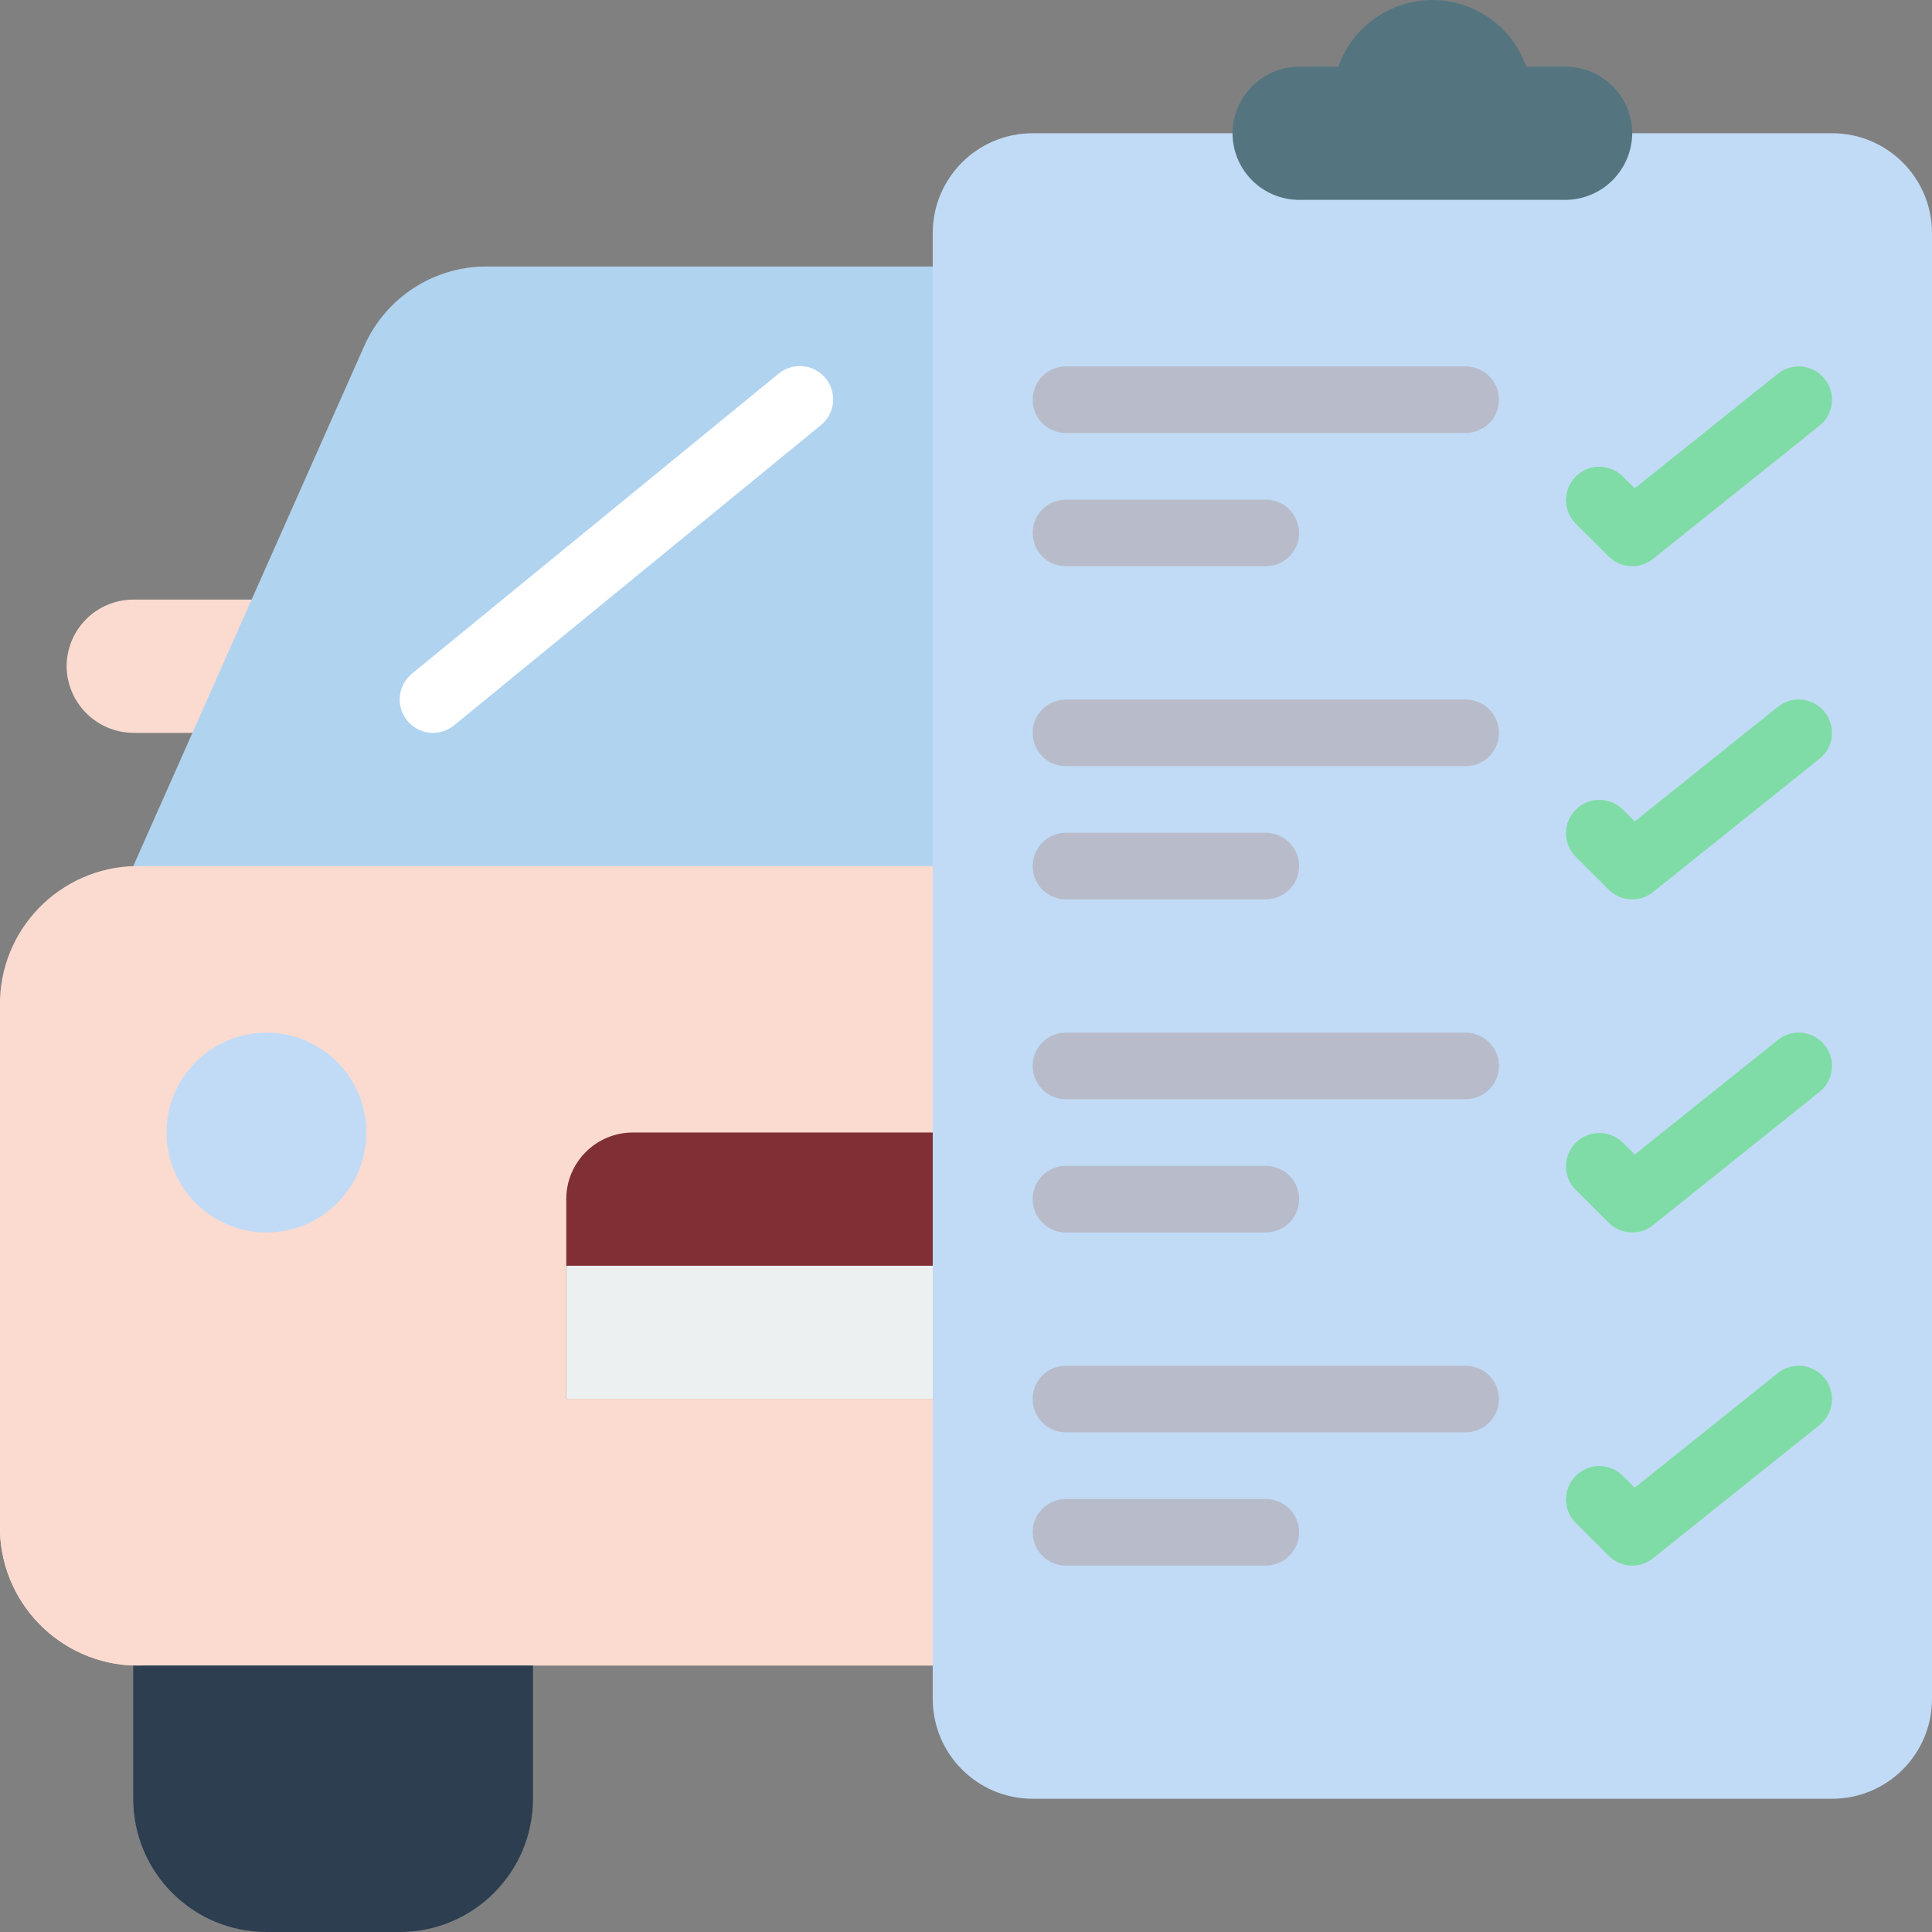 <?xml version="1.0" encoding="UTF-8"?>
<svg xmlns="http://www.w3.org/2000/svg" xmlns:xlink="http://www.w3.org/1999/xlink" width="64px" height="64px" viewBox="0 0 64 64" version="1.1">
<rect x="0" y="0" width="64" height="64" fill="#808080" stroke="none"/>
<g id="surface1">
<path style=" stroke:none;fill-rule:nonzero;fill:rgb(98.431%,85.882%,81.569%);fill-opacity:1;" d="M 9.434 19.863 L 4.414 19.863 C 3.195 19.867 2.211 20.852 2.207 22.07 C 2.215 23.285 3.199 24.266 4.414 24.277 L 7.48 24.277 Z M 9.434 19.863 "/>
<path style=" stroke:none;fill-rule:nonzero;fill:rgb(69.02%,82.745%,94.118%);fill-opacity:1;" d="M 4.414 28.691 L 12.07 11.453 C 12.781 9.859 14.363 8.828 16.109 8.828 L 30.898 8.828 L 33.102 29.793 Z M 4.414 28.691 "/>
<path style=" stroke:none;fill-rule:nonzero;fill:rgb(100%,100%,100%);fill-opacity:1;" d="M 14.344 24.277 C 13.879 24.277 13.461 23.984 13.305 23.543 C 13.148 23.105 13.285 22.613 13.645 22.316 L 25.781 12.387 C 26.086 12.129 26.508 12.059 26.879 12.195 C 27.254 12.336 27.523 12.664 27.586 13.059 C 27.648 13.453 27.492 13.848 27.18 14.094 L 15.043 24.027 C 14.844 24.188 14.598 24.277 14.344 24.277 Z M 14.344 24.277 "/>
<path style=" stroke:none;fill-rule:nonzero;fill:rgb(98.431%,85.882%,81.569%);fill-opacity:1;" d="M 33.102 55.172 L 4.73 55.172 C 2.207 55.258 0.09 53.281 0 50.758 L 0 33.102 C 0.09 30.578 2.207 28.605 4.73 28.691 L 33.102 28.691 Z M 33.102 55.172 "/>
<path style=" stroke:none;fill-rule:nonzero;fill:rgb(50.196%,18.431%,20.392%);fill-opacity:1;" d="M 18.758 46.344 L 18.758 39.723 C 18.758 38.504 19.746 37.516 20.965 37.516 L 32 37.516 L 32 46.344 Z M 18.758 46.344 "/>
<path style=" stroke:none;fill-rule:nonzero;fill:rgb(17.255%,24.314%,31.373%);fill-opacity:1;" d="M 4.414 54.07 L 17.656 54.07 L 17.656 59.586 C 17.656 62.023 15.68 64 13.242 64 L 8.828 64 C 6.391 64 4.414 62.023 4.414 59.586 Z M 4.414 54.07 "/>
<path style=" stroke:none;fill-rule:nonzero;fill:rgb(75.686%,85.882%,96.471%);fill-opacity:1;" d="M 12.137 37.516 C 12.137 39.344 10.656 40.828 8.828 40.828 C 7 40.828 5.516 39.344 5.516 37.516 C 5.516 35.688 7 34.207 8.828 34.207 C 10.656 34.207 12.137 35.688 12.137 37.516 Z M 12.137 37.516 "/>
<path style="fill:none;stroke-width:2;stroke-linecap:round;stroke-linejoin:round;stroke:rgb(0%,0%,0%);stroke-opacity:1;stroke-miterlimit:4;" d="M 24.001 45.999 L 28.002 45.999 " transform="matrix(1.103,0,0,1.103,0,0)"/>
<path style=" stroke:none;fill-rule:nonzero;fill:rgb(98.431%,85.882%,81.569%);fill-opacity:1;" d="M 33.102 46.344 L 33.102 55.172 L 4.73 55.172 C 2.207 55.258 0.09 53.281 0 50.758 L 0 46.344 Z M 33.102 46.344 "/>
<path style=" stroke:none;fill-rule:nonzero;fill:rgb(92.549%,94.118%,94.51%);fill-opacity:1;" d="M 18.758 41.93 L 32 41.93 L 32 46.344 L 18.758 46.344 Z M 18.758 41.93 "/>
<path style=" stroke:none;fill-rule:nonzero;fill:rgb(75.686%,85.882%,96.471%);fill-opacity:1;" d="M 54.07 4.414 L 60.691 4.414 C 62.52 4.414 64 5.895 64 7.723 L 64 56.277 C 64 58.105 62.52 59.586 60.691 59.586 L 34.207 59.586 C 32.379 59.586 30.898 58.105 30.898 56.277 L 30.898 7.723 C 30.898 5.895 32.379 4.414 34.207 4.414 Z M 54.07 4.414 "/>
<path style=" stroke:none;fill-rule:nonzero;fill:rgb(32.941%,45.882%,50.196%);fill-opacity:1;" d="M 54.07 4.414 C 54.059 5.629 53.078 6.613 51.863 6.621 L 43.035 6.621 C 41.816 6.617 40.832 5.633 40.828 4.414 C 40.836 3.199 41.82 2.215 43.035 2.207 L 44.336 2.207 C 44.801 0.887 46.047 0 47.449 0 C 48.848 0 50.098 0.887 50.559 2.207 L 51.863 2.207 C 53.078 2.211 54.066 3.195 54.07 4.414 Z M 54.07 4.414 "/>
<path style=" stroke:none;fill-rule:nonzero;fill:rgb(72.157%,73.725%,79.216%);fill-opacity:1;" d="M 48.551 14.344 L 35.309 14.344 C 34.699 14.344 34.207 13.852 34.207 13.242 C 34.207 12.633 34.699 12.137 35.309 12.137 L 48.551 12.137 C 49.16 12.137 49.656 12.633 49.656 13.242 C 49.656 13.852 49.16 14.344 48.551 14.344 Z M 41.93 18.758 L 35.309 18.758 C 34.699 18.758 34.207 18.266 34.207 17.656 C 34.207 17.047 34.699 16.551 35.309 16.551 L 41.93 16.551 C 42.539 16.551 43.035 17.047 43.035 17.656 C 43.035 18.266 42.539 18.758 41.93 18.758 Z M 41.93 18.758 "/>
<path style=" stroke:none;fill-rule:nonzero;fill:rgb(50.196%,86.275%,65.098%);fill-opacity:1;" d="M 54.07 29.793 C 53.777 29.793 53.496 29.676 53.289 29.469 L 52.184 28.367 C 51.766 27.934 51.773 27.246 52.199 26.82 C 52.625 26.395 53.312 26.387 53.746 26.805 L 54.152 27.211 L 58.895 23.414 C 59.371 23.031 60.066 23.109 60.445 23.586 C 60.828 24.062 60.75 24.758 60.273 25.137 L 54.758 29.551 C 54.562 29.707 54.32 29.793 54.07 29.793 Z M 54.07 29.793 "/>
<path style=" stroke:none;fill-rule:nonzero;fill:rgb(72.157%,73.725%,79.216%);fill-opacity:1;" d="M 48.551 25.379 L 35.309 25.379 C 34.699 25.379 34.207 24.887 34.207 24.277 C 34.207 23.668 34.699 23.172 35.309 23.172 L 48.551 23.172 C 49.16 23.172 49.656 23.668 49.656 24.277 C 49.656 24.887 49.16 25.379 48.551 25.379 Z M 41.93 29.793 L 35.309 29.793 C 34.699 29.793 34.207 29.301 34.207 28.691 C 34.207 28.082 34.699 27.586 35.309 27.586 L 41.93 27.586 C 42.539 27.586 43.035 28.082 43.035 28.691 C 43.035 29.301 42.539 29.793 41.93 29.793 Z M 41.93 29.793 "/>
<path style=" stroke:none;fill-rule:nonzero;fill:rgb(50.196%,86.275%,65.098%);fill-opacity:1;" d="M 54.07 40.828 C 53.777 40.828 53.496 40.711 53.289 40.504 L 52.184 39.402 C 51.766 38.969 51.773 38.281 52.199 37.855 C 52.625 37.43 53.312 37.422 53.746 37.84 L 54.152 38.246 L 58.895 34.449 C 59.371 34.066 60.066 34.145 60.445 34.621 C 60.828 35.098 60.75 35.793 60.273 36.172 L 54.758 40.586 C 54.562 40.742 54.32 40.828 54.07 40.828 Z M 54.07 40.828 "/>
<path style=" stroke:none;fill-rule:nonzero;fill:rgb(72.157%,73.725%,79.216%);fill-opacity:1;" d="M 48.551 36.414 L 35.309 36.414 C 34.699 36.414 34.207 35.918 34.207 35.309 C 34.207 34.699 34.699 34.207 35.309 34.207 L 48.551 34.207 C 49.16 34.207 49.656 34.699 49.656 35.309 C 49.656 35.918 49.16 36.414 48.551 36.414 Z M 41.93 40.828 L 35.309 40.828 C 34.699 40.828 34.207 40.332 34.207 39.723 C 34.207 39.113 34.699 38.621 35.309 38.621 L 41.93 38.621 C 42.539 38.621 43.035 39.113 43.035 39.723 C 43.035 40.332 42.539 40.828 41.93 40.828 Z M 41.93 40.828 "/>
<path style=" stroke:none;fill-rule:nonzero;fill:rgb(50.196%,86.275%,65.098%);fill-opacity:1;" d="M 54.07 51.863 C 53.777 51.863 53.496 51.746 53.289 51.539 L 52.184 50.434 C 51.766 50.004 51.773 49.312 52.199 48.887 C 52.625 48.461 53.312 48.457 53.746 48.875 L 54.152 49.281 L 58.895 45.484 C 59.371 45.102 60.066 45.18 60.445 45.656 C 60.828 46.133 60.75 46.824 60.273 47.207 L 54.758 51.621 C 54.562 51.777 54.32 51.863 54.07 51.863 Z M 54.07 51.863 "/>
<path style=" stroke:none;fill-rule:nonzero;fill:rgb(72.157%,73.725%,79.216%);fill-opacity:1;" d="M 48.551 47.449 L 35.309 47.449 C 34.699 47.449 34.207 46.953 34.207 46.344 C 34.207 45.734 34.699 45.242 35.309 45.242 L 48.551 45.242 C 49.16 45.242 49.656 45.734 49.656 46.344 C 49.656 46.953 49.16 47.449 48.551 47.449 Z M 41.93 51.863 L 35.309 51.863 C 34.699 51.863 34.207 51.367 34.207 50.758 C 34.207 50.148 34.699 49.656 35.309 49.656 L 41.93 49.656 C 42.539 49.656 43.035 50.148 43.035 50.758 C 43.035 51.367 42.539 51.863 41.93 51.863 Z M 41.93 51.863 "/>
<path style=" stroke:none;fill-rule:nonzero;fill:rgb(50.196%,86.275%,65.098%);fill-opacity:1;" d="M 54.07 18.758 C 53.777 18.758 53.496 18.641 53.289 18.434 L 52.184 17.332 C 51.766 16.898 51.773 16.211 52.199 15.785 C 52.625 15.359 53.312 15.352 53.746 15.773 L 54.152 16.176 L 58.895 12.379 C 59.371 12 60.066 12.074 60.445 12.551 C 60.828 13.027 60.75 13.723 60.273 14.102 L 54.758 18.516 C 54.562 18.672 54.32 18.758 54.07 18.758 Z M 54.07 18.758 "/>
</g>
</svg>
